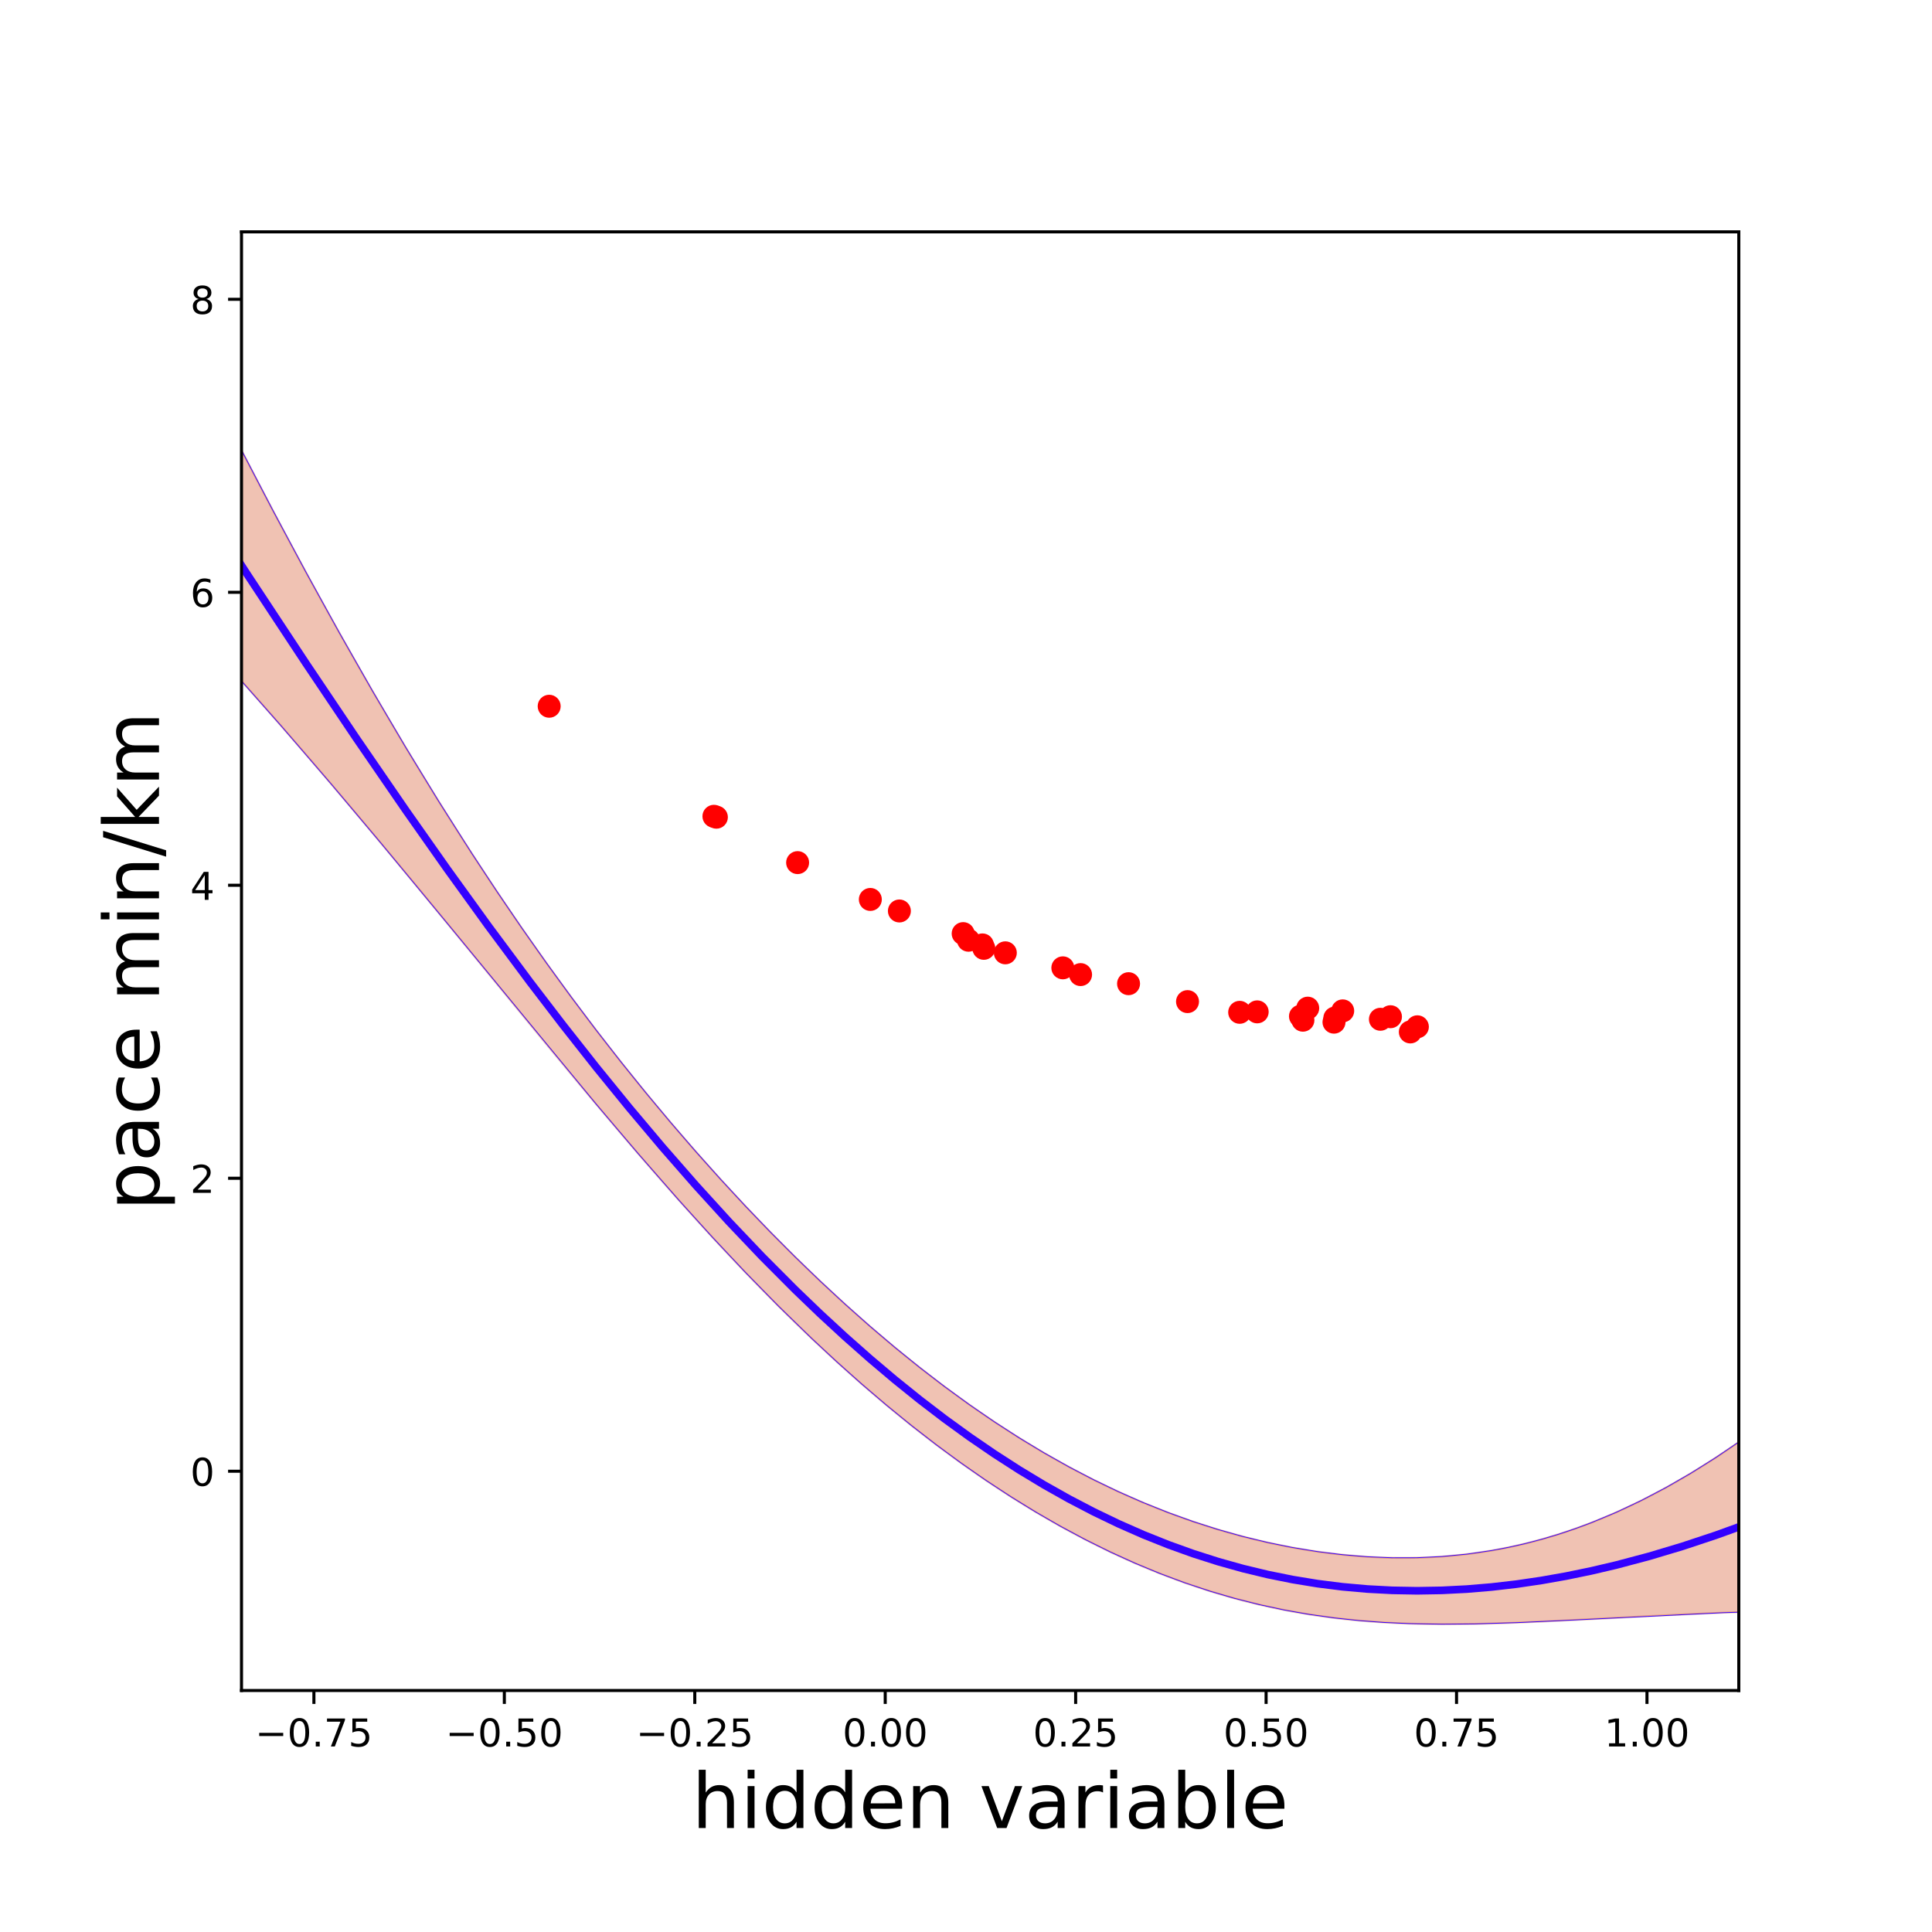 <?xml version="1.0" encoding="utf-8" standalone="no"?>
<!DOCTYPE svg PUBLIC "-//W3C//DTD SVG 1.1//EN"
  "http://www.w3.org/Graphics/SVG/1.1/DTD/svg11.dtd">
<!-- Created with matplotlib (http://matplotlib.org/) -->
<svg height="504pt" version="1.1" viewBox="0 0 504 504" width="504pt" xmlns="http://www.w3.org/2000/svg" xmlns:xlink="http://www.w3.org/1999/xlink">
 <defs>
  <style type="text/css">
*{stroke-linecap:butt;stroke-linejoin:round;}
  </style>
 </defs>
 <g id="figure_1">
  <g id="patch_1">
   <path d="M 0 504 
L 504 504 
L 504 0 
L 0 0 
z
" style="fill:none;"/>
  </g>
  <g id="axes_1">
   <g id="patch_2">
    <path d="M 63 441 
L 453.6 441 
L 453.6 60.48 
L 63 60.48 
z
" style="fill:none;"/>
   </g>
   <g id="patch_3">
    <path clip-path="url(#p767d18c2e3)" d="M 43.128 77.776 
L 45.291 82.191 
L 47.453 86.583 
L 49.616 90.951 
L 51.778 95.294 
L 53.941 99.613 
L 56.103 103.907 
L 58.266 108.175 
L 60.428 112.418 
L 62.591 116.635 
L 64.753 120.826 
L 66.916 124.989 
L 69.079 129.126 
L 71.241 133.235 
L 73.404 137.316 
L 75.566 141.369 
L 77.729 145.393 
L 79.891 149.388 
L 82.054 153.354 
L 84.216 157.29 
L 86.379 161.197 
L 88.541 165.073 
L 90.704 168.918 
L 92.866 172.732 
L 95.029 176.515 
L 97.191 180.266 
L 99.354 183.985 
L 101.516 187.672 
L 103.679 191.326 
L 105.842 194.947 
L 108.004 198.535 
L 110.167 202.089 
L 112.329 205.61 
L 114.492 209.096 
L 116.654 212.549 
L 118.817 215.967 
L 120.979 219.351 
L 123.142 222.7 
L 125.304 226.014 
L 127.467 229.293 
L 129.629 232.537 
L 131.792 235.747 
L 133.954 238.922 
L 136.117 242.061 
L 138.28 245.167 
L 140.442 248.237 
L 142.605 251.274 
L 144.767 254.276 
L 146.93 257.245 
L 149.092 260.18 
L 151.255 263.081 
L 153.417 265.95 
L 155.58 268.786 
L 157.742 271.59 
L 159.905 274.362 
L 162.067 277.103 
L 164.23 279.813 
L 166.392 282.492 
L 168.555 285.141 
L 170.717 287.759 
L 172.88 290.349 
L 175.043 292.908 
L 177.205 295.439 
L 179.368 297.941 
L 181.53 300.415 
L 183.693 302.86 
L 185.855 305.277 
L 188.018 307.667 
L 190.18 310.028 
L 192.343 312.362 
L 194.505 314.669 
L 196.668 316.948 
L 198.83 319.199 
L 200.993 321.424 
L 203.155 323.621 
L 205.318 325.79 
L 207.481 327.932 
L 209.643 330.047 
L 211.806 332.134 
L 213.968 334.193 
L 216.131 336.225 
L 218.293 338.229 
L 220.456 340.206 
L 222.618 342.154 
L 224.781 344.074 
L 226.943 345.966 
L 229.106 347.83 
L 231.268 349.665 
L 233.431 351.472 
L 235.593 353.25 
L 237.756 355 
L 239.918 356.72 
L 242.081 358.412 
L 244.244 360.074 
L 246.406 361.707 
L 248.569 363.311 
L 250.731 364.885 
L 252.894 366.43 
L 255.056 367.946 
L 257.219 369.431 
L 259.381 370.887 
L 261.544 372.313 
L 263.706 373.71 
L 265.869 375.077 
L 268.031 376.413 
L 270.194 377.72 
L 272.356 378.997 
L 274.519 380.245 
L 276.682 381.462 
L 278.844 382.65 
L 281.007 383.807 
L 283.169 384.936 
L 285.332 386.034 
L 287.494 387.103 
L 289.657 388.142 
L 291.819 389.152 
L 293.982 390.132 
L 296.144 391.084 
L 298.307 392.006 
L 300.469 392.898 
L 302.632 393.762 
L 304.794 394.597 
L 306.957 395.403 
L 309.119 396.18 
L 311.282 396.929 
L 313.445 397.649 
L 315.607 398.341 
L 317.77 399.004 
L 319.932 399.639 
L 322.095 400.246 
L 324.257 400.825 
L 326.42 401.375 
L 328.582 401.898 
L 330.745 402.392 
L 332.907 402.858 
L 335.07 403.296 
L 337.232 403.706 
L 339.395 404.087 
L 341.557 404.441 
L 343.72 404.765 
L 345.883 405.062 
L 348.045 405.329 
L 350.208 405.567 
L 352.37 405.777 
L 354.533 405.956 
L 356.695 406.106 
L 358.858 406.226 
L 361.02 406.315 
L 363.183 406.373 
L 365.345 406.4 
L 367.508 406.395 
L 369.67 406.358 
L 371.833 406.288 
L 373.995 406.184 
L 376.158 406.047 
L 378.32 405.875 
L 380.483 405.668 
L 382.646 405.425 
L 384.808 405.147 
L 386.971 404.831 
L 389.133 404.479 
L 391.296 404.089 
L 393.458 403.661 
L 395.621 403.195 
L 397.783 402.69 
L 399.946 402.146 
L 402.108 401.562 
L 404.271 400.939 
L 406.433 400.277 
L 408.596 399.575 
L 410.758 398.834 
L 412.921 398.052 
L 415.084 397.232 
L 417.246 396.371 
L 419.409 395.471 
L 421.571 394.532 
L 423.734 393.554 
L 425.896 392.536 
L 428.059 391.48 
L 430.221 390.386 
L 432.384 389.253 
L 434.546 388.082 
L 436.709 386.874 
L 438.871 385.628 
L 441.034 384.345 
L 443.196 383.025 
L 445.359 381.668 
L 447.521 380.275 
L 449.684 378.845 
L 451.847 377.38 
L 454.009 375.879 
L 456.172 374.344 
L 458.334 372.773 
L 460.497 371.167 
L 462.659 369.527 
L 464.822 367.853 
L 466.984 366.145 
L 469.147 364.403 
L 471.309 362.628 
L 473.472 360.82 
L 473.472 420.086 
L 471.309 420.111 
L 469.147 420.142 
L 466.984 420.181 
L 464.822 420.226 
L 462.659 420.277 
L 460.497 420.334 
L 458.334 420.397 
L 456.172 420.465 
L 454.009 420.539 
L 451.847 420.617 
L 449.684 420.699 
L 447.521 420.786 
L 445.359 420.876 
L 443.196 420.97 
L 441.034 421.067 
L 438.871 421.167 
L 436.709 421.27 
L 434.546 421.375 
L 432.384 421.483 
L 430.221 421.592 
L 428.059 421.703 
L 425.896 421.815 
L 423.734 421.928 
L 421.571 422.041 
L 419.409 422.155 
L 417.246 422.269 
L 415.084 422.382 
L 412.921 422.495 
L 410.758 422.606 
L 408.596 422.715 
L 406.433 422.822 
L 404.271 422.926 
L 402.108 423.027 
L 399.946 423.124 
L 397.783 423.216 
L 395.621 423.303 
L 393.458 423.383 
L 391.296 423.457 
L 389.133 423.523 
L 386.971 423.58 
L 384.808 423.628 
L 382.646 423.665 
L 380.483 423.69 
L 378.32 423.704 
L 376.158 423.704 
L 373.995 423.689 
L 371.833 423.659 
L 369.67 423.613 
L 367.508 423.55 
L 365.345 423.469 
L 363.183 423.369 
L 361.02 423.249 
L 358.858 423.108 
L 356.695 422.946 
L 354.533 422.762 
L 352.37 422.555 
L 350.208 422.325 
L 348.045 422.07 
L 345.883 421.792 
L 343.72 421.488 
L 341.557 421.158 
L 339.395 420.803 
L 337.232 420.421 
L 335.07 420.012 
L 332.907 419.576 
L 330.745 419.113 
L 328.582 418.622 
L 326.42 418.103 
L 324.257 417.556 
L 322.095 416.981 
L 319.932 416.377 
L 317.77 415.744 
L 315.607 415.083 
L 313.445 414.393 
L 311.282 413.673 
L 309.119 412.925 
L 306.957 412.148 
L 304.794 411.341 
L 302.632 410.505 
L 300.469 409.64 
L 298.307 408.745 
L 296.144 407.821 
L 293.982 406.868 
L 291.819 405.886 
L 289.657 404.874 
L 287.494 403.833 
L 285.332 402.763 
L 283.169 401.663 
L 281.007 400.534 
L 278.844 399.376 
L 276.682 398.189 
L 274.519 396.973 
L 272.356 395.728 
L 270.194 394.453 
L 268.031 393.15 
L 265.869 391.817 
L 263.706 390.456 
L 261.544 389.066 
L 259.381 387.646 
L 257.219 386.198 
L 255.056 384.721 
L 252.894 383.216 
L 250.731 381.681 
L 248.569 380.118 
L 246.406 378.526 
L 244.244 376.906 
L 242.081 375.257 
L 239.918 373.58 
L 237.756 371.874 
L 235.593 370.14 
L 233.431 368.377 
L 231.268 366.587 
L 229.106 364.768 
L 226.943 362.921 
L 224.781 361.047 
L 222.618 359.145 
L 220.456 357.215 
L 218.293 355.258 
L 216.131 353.273 
L 213.968 351.262 
L 211.806 349.224 
L 209.643 347.159 
L 207.481 345.067 
L 205.318 342.95 
L 203.155 340.807 
L 200.993 338.638 
L 198.83 336.444 
L 196.668 334.225 
L 194.505 331.982 
L 192.343 329.716 
L 190.18 327.425 
L 188.018 325.112 
L 185.855 322.777 
L 183.693 320.419 
L 181.53 318.041 
L 179.368 315.642 
L 177.205 313.223 
L 175.043 310.785 
L 172.88 308.329 
L 170.717 305.855 
L 168.555 303.364 
L 166.392 300.857 
L 164.23 298.336 
L 162.067 295.8 
L 159.905 293.251 
L 157.742 290.689 
L 155.58 288.116 
L 153.417 285.533 
L 151.255 282.94 
L 149.092 280.338 
L 146.93 277.729 
L 144.767 275.113 
L 142.605 272.491 
L 140.442 269.864 
L 138.28 267.232 
L 136.117 264.597 
L 133.954 261.96 
L 131.792 259.321 
L 129.629 256.68 
L 127.467 254.04 
L 125.304 251.399 
L 123.142 248.759 
L 120.979 246.121 
L 118.817 243.484 
L 116.654 240.851 
L 114.492 238.22 
L 112.329 235.593 
L 110.167 232.97 
L 108.004 230.351 
L 105.842 227.738 
L 103.679 225.13 
L 101.516 222.528 
L 99.354 219.933 
L 97.191 217.344 
L 95.029 214.763 
L 92.866 212.189 
L 90.704 209.623 
L 88.541 207.066 
L 86.379 204.518 
L 84.216 201.98 
L 82.054 199.451 
L 79.891 196.932 
L 77.729 194.425 
L 75.566 191.928 
L 73.404 189.443 
L 71.241 186.97 
L 69.079 184.509 
L 66.916 182.061 
L 64.753 179.627 
L 62.591 177.206 
L 60.428 174.8 
L 58.266 172.408 
L 56.103 170.031 
L 53.941 167.67 
L 51.778 165.325 
L 49.616 162.997 
L 47.453 160.685 
L 45.291 158.391 
L 43.128 156.115 
z
" style="fill:#cc3300;opacity:0.3;stroke:#cc3300;stroke-linejoin:miter;stroke-width:0.5;"/>
   </g>
   <g id="matplotlib.axis_1">
    <g id="xtick_1">
     <g id="line2d_1">
      <defs>
       <path d="M 0 0 
L 0 3.5 
" id="m3e11eb0329" style="stroke:#000000;stroke-width:0.8;"/>
      </defs>
      <g>
       <use style="stroke:#000000;stroke-width:0.8;" x="81.888" xlink:href="#m3e11eb0329" y="441"/>
      </g>
     </g>
     <g id="text_1">
      <!-- −0.75 -->
      <defs>
       <path d="M 10.594 35.5 
L 73.188 35.5 
L 73.188 27.203 
L 10.594 27.203 
z
" id="DejaVuSans-2212"/>
       <path d="M 31.781 66.406 
Q 24.172 66.406 20.328 58.906 
Q 16.5 51.422 16.5 36.375 
Q 16.5 21.391 20.328 13.891 
Q 24.172 6.391 31.781 6.391 
Q 39.453 6.391 43.281 13.891 
Q 47.125 21.391 47.125 36.375 
Q 47.125 51.422 43.281 58.906 
Q 39.453 66.406 31.781 66.406 
z
M 31.781 74.219 
Q 44.047 74.219 50.516 64.516 
Q 56.984 54.828 56.984 36.375 
Q 56.984 17.969 50.516 8.266 
Q 44.047 -1.422 31.781 -1.422 
Q 19.531 -1.422 13.062 8.266 
Q 6.594 17.969 6.594 36.375 
Q 6.594 54.828 13.062 64.516 
Q 19.531 74.219 31.781 74.219 
z
" id="DejaVuSans-30"/>
       <path d="M 10.688 12.406 
L 21 12.406 
L 21 0 
L 10.688 0 
z
" id="DejaVuSans-2e"/>
       <path d="M 8.203 72.906 
L 55.078 72.906 
L 55.078 68.703 
L 28.609 0 
L 18.312 0 
L 43.219 64.594 
L 8.203 64.594 
z
" id="DejaVuSans-37"/>
       <path d="M 10.797 72.906 
L 49.516 72.906 
L 49.516 64.594 
L 19.828 64.594 
L 19.828 46.734 
Q 21.969 47.469 24.109 47.828 
Q 26.266 48.188 28.422 48.188 
Q 40.625 48.188 47.75 41.5 
Q 54.891 34.812 54.891 23.391 
Q 54.891 11.625 47.562 5.094 
Q 40.234 -1.422 26.906 -1.422 
Q 22.312 -1.422 17.547 -0.641 
Q 12.797 0.141 7.719 1.703 
L 7.719 11.625 
Q 12.109 9.234 16.797 8.062 
Q 21.484 6.891 26.703 6.891 
Q 35.156 6.891 40.078 11.328 
Q 45.016 15.766 45.016 23.391 
Q 45.016 31 40.078 35.438 
Q 35.156 39.891 26.703 39.891 
Q 22.75 39.891 18.812 39.016 
Q 14.891 38.141 10.797 36.281 
z
" id="DejaVuSans-35"/>
      </defs>
      <g transform="translate(66.565 455.598)scale(0.1 -0.1)">
       <use xlink:href="#DejaVuSans-2212"/>
       <use x="83.789" xlink:href="#DejaVuSans-30"/>
       <use x="147.412" xlink:href="#DejaVuSans-2e"/>
       <use x="179.199" xlink:href="#DejaVuSans-37"/>
       <use x="242.822" xlink:href="#DejaVuSans-35"/>
      </g>
     </g>
    </g>
    <g id="xtick_2">
     <g id="line2d_2">
      <g>
       <use style="stroke:#000000;stroke-width:0.8;" x="131.568" xlink:href="#m3e11eb0329" y="441"/>
      </g>
     </g>
     <g id="text_2">
      <!-- −0.50 -->
      <g transform="translate(116.245 455.598)scale(0.1 -0.1)">
       <use xlink:href="#DejaVuSans-2212"/>
       <use x="83.789" xlink:href="#DejaVuSans-30"/>
       <use x="147.412" xlink:href="#DejaVuSans-2e"/>
       <use x="179.199" xlink:href="#DejaVuSans-35"/>
       <use x="242.822" xlink:href="#DejaVuSans-30"/>
      </g>
     </g>
    </g>
    <g id="xtick_3">
     <g id="line2d_3">
      <g>
       <use style="stroke:#000000;stroke-width:0.8;" x="181.247" xlink:href="#m3e11eb0329" y="441"/>
      </g>
     </g>
     <g id="text_3">
      <!-- −0.25 -->
      <defs>
       <path d="M 19.188 8.297 
L 53.609 8.297 
L 53.609 0 
L 7.328 0 
L 7.328 8.297 
Q 12.938 14.109 22.625 23.891 
Q 32.328 33.688 34.812 36.531 
Q 39.547 41.844 41.422 45.531 
Q 43.312 49.219 43.312 52.781 
Q 43.312 58.594 39.234 62.25 
Q 35.156 65.922 28.609 65.922 
Q 23.969 65.922 18.812 64.312 
Q 13.672 62.703 7.812 59.422 
L 7.812 69.391 
Q 13.766 71.781 18.938 73 
Q 24.125 74.219 28.422 74.219 
Q 39.75 74.219 46.484 68.547 
Q 53.219 62.891 53.219 53.422 
Q 53.219 48.922 51.531 44.891 
Q 49.859 40.875 45.406 35.406 
Q 44.188 33.984 37.641 27.219 
Q 31.109 20.453 19.188 8.297 
z
" id="DejaVuSans-32"/>
      </defs>
      <g transform="translate(165.925 455.598)scale(0.1 -0.1)">
       <use xlink:href="#DejaVuSans-2212"/>
       <use x="83.789" xlink:href="#DejaVuSans-30"/>
       <use x="147.412" xlink:href="#DejaVuSans-2e"/>
       <use x="179.199" xlink:href="#DejaVuSans-32"/>
       <use x="242.822" xlink:href="#DejaVuSans-35"/>
      </g>
     </g>
    </g>
    <g id="xtick_4">
     <g id="line2d_4">
      <g>
       <use style="stroke:#000000;stroke-width:0.8;" x="230.927" xlink:href="#m3e11eb0329" y="441"/>
      </g>
     </g>
     <g id="text_4">
      <!-- 0.00 -->
      <g transform="translate(219.794 455.598)scale(0.1 -0.1)">
       <use xlink:href="#DejaVuSans-30"/>
       <use x="63.623" xlink:href="#DejaVuSans-2e"/>
       <use x="95.41" xlink:href="#DejaVuSans-30"/>
       <use x="159.033" xlink:href="#DejaVuSans-30"/>
      </g>
     </g>
    </g>
    <g id="xtick_5">
     <g id="line2d_5">
      <g>
       <use style="stroke:#000000;stroke-width:0.8;" x="280.607" xlink:href="#m3e11eb0329" y="441"/>
      </g>
     </g>
     <g id="text_5">
      <!-- 0.25 -->
      <g transform="translate(269.474 455.598)scale(0.1 -0.1)">
       <use xlink:href="#DejaVuSans-30"/>
       <use x="63.623" xlink:href="#DejaVuSans-2e"/>
       <use x="95.41" xlink:href="#DejaVuSans-32"/>
       <use x="159.033" xlink:href="#DejaVuSans-35"/>
      </g>
     </g>
    </g>
    <g id="xtick_6">
     <g id="line2d_6">
      <g>
       <use style="stroke:#000000;stroke-width:0.8;" x="330.286" xlink:href="#m3e11eb0329" y="441"/>
      </g>
     </g>
     <g id="text_6">
      <!-- 0.50 -->
      <g transform="translate(319.153 455.598)scale(0.1 -0.1)">
       <use xlink:href="#DejaVuSans-30"/>
       <use x="63.623" xlink:href="#DejaVuSans-2e"/>
       <use x="95.41" xlink:href="#DejaVuSans-35"/>
       <use x="159.033" xlink:href="#DejaVuSans-30"/>
      </g>
     </g>
    </g>
    <g id="xtick_7">
     <g id="line2d_7">
      <g>
       <use style="stroke:#000000;stroke-width:0.8;" x="379.966" xlink:href="#m3e11eb0329" y="441"/>
      </g>
     </g>
     <g id="text_7">
      <!-- 0.75 -->
      <g transform="translate(368.833 455.598)scale(0.1 -0.1)">
       <use xlink:href="#DejaVuSans-30"/>
       <use x="63.623" xlink:href="#DejaVuSans-2e"/>
       <use x="95.41" xlink:href="#DejaVuSans-37"/>
       <use x="159.033" xlink:href="#DejaVuSans-35"/>
      </g>
     </g>
    </g>
    <g id="xtick_8">
     <g id="line2d_8">
      <g>
       <use style="stroke:#000000;stroke-width:0.8;" x="429.646" xlink:href="#m3e11eb0329" y="441"/>
      </g>
     </g>
     <g id="text_8">
      <!-- 1.00 -->
      <defs>
       <path d="M 12.406 8.297 
L 28.516 8.297 
L 28.516 63.922 
L 10.984 60.406 
L 10.984 69.391 
L 28.422 72.906 
L 38.281 72.906 
L 38.281 8.297 
L 54.391 8.297 
L 54.391 0 
L 12.406 0 
z
" id="DejaVuSans-31"/>
      </defs>
      <g transform="translate(418.513 455.598)scale(0.1 -0.1)">
       <use xlink:href="#DejaVuSans-31"/>
       <use x="63.623" xlink:href="#DejaVuSans-2e"/>
       <use x="95.41" xlink:href="#DejaVuSans-30"/>
       <use x="159.033" xlink:href="#DejaVuSans-30"/>
      </g>
     </g>
    </g>
    <g id="text_9">
     <!-- hidden variable -->
     <defs>
      <path d="M 54.891 33.016 
L 54.891 0 
L 45.906 0 
L 45.906 32.719 
Q 45.906 40.484 42.875 44.328 
Q 39.844 48.188 33.797 48.188 
Q 26.516 48.188 22.312 43.547 
Q 18.109 38.922 18.109 30.906 
L 18.109 0 
L 9.078 0 
L 9.078 75.984 
L 18.109 75.984 
L 18.109 46.188 
Q 21.344 51.125 25.703 53.562 
Q 30.078 56 35.797 56 
Q 45.219 56 50.047 50.172 
Q 54.891 44.344 54.891 33.016 
z
" id="DejaVuSans-68"/>
      <path d="M 9.422 54.688 
L 18.406 54.688 
L 18.406 0 
L 9.422 0 
z
M 9.422 75.984 
L 18.406 75.984 
L 18.406 64.594 
L 9.422 64.594 
z
" id="DejaVuSans-69"/>
      <path d="M 45.406 46.391 
L 45.406 75.984 
L 54.391 75.984 
L 54.391 0 
L 45.406 0 
L 45.406 8.203 
Q 42.578 3.328 38.25 0.953 
Q 33.938 -1.422 27.875 -1.422 
Q 17.969 -1.422 11.734 6.484 
Q 5.516 14.406 5.516 27.297 
Q 5.516 40.188 11.734 48.094 
Q 17.969 56 27.875 56 
Q 33.938 56 38.25 53.625 
Q 42.578 51.266 45.406 46.391 
z
M 14.797 27.297 
Q 14.797 17.391 18.875 11.75 
Q 22.953 6.109 30.078 6.109 
Q 37.203 6.109 41.297 11.75 
Q 45.406 17.391 45.406 27.297 
Q 45.406 37.203 41.297 42.844 
Q 37.203 48.484 30.078 48.484 
Q 22.953 48.484 18.875 42.844 
Q 14.797 37.203 14.797 27.297 
z
" id="DejaVuSans-64"/>
      <path d="M 56.203 29.594 
L 56.203 25.203 
L 14.891 25.203 
Q 15.484 15.922 20.484 11.062 
Q 25.484 6.203 34.422 6.203 
Q 39.594 6.203 44.453 7.469 
Q 49.312 8.734 54.109 11.281 
L 54.109 2.781 
Q 49.266 0.734 44.188 -0.344 
Q 39.109 -1.422 33.891 -1.422 
Q 20.797 -1.422 13.156 6.188 
Q 5.516 13.812 5.516 26.812 
Q 5.516 40.234 12.766 48.109 
Q 20.016 56 32.328 56 
Q 43.359 56 49.781 48.891 
Q 56.203 41.797 56.203 29.594 
z
M 47.219 32.234 
Q 47.125 39.594 43.094 43.984 
Q 39.062 48.391 32.422 48.391 
Q 24.906 48.391 20.391 44.141 
Q 15.875 39.891 15.188 32.172 
z
" id="DejaVuSans-65"/>
      <path d="M 54.891 33.016 
L 54.891 0 
L 45.906 0 
L 45.906 32.719 
Q 45.906 40.484 42.875 44.328 
Q 39.844 48.188 33.797 48.188 
Q 26.516 48.188 22.312 43.547 
Q 18.109 38.922 18.109 30.906 
L 18.109 0 
L 9.078 0 
L 9.078 54.688 
L 18.109 54.688 
L 18.109 46.188 
Q 21.344 51.125 25.703 53.562 
Q 30.078 56 35.797 56 
Q 45.219 56 50.047 50.172 
Q 54.891 44.344 54.891 33.016 
z
" id="DejaVuSans-6e"/>
      <path id="DejaVuSans-20"/>
      <path d="M 2.984 54.688 
L 12.5 54.688 
L 29.594 8.797 
L 46.688 54.688 
L 56.203 54.688 
L 35.688 0 
L 23.484 0 
z
" id="DejaVuSans-76"/>
      <path d="M 34.281 27.484 
Q 23.391 27.484 19.188 25 
Q 14.984 22.516 14.984 16.5 
Q 14.984 11.719 18.141 8.906 
Q 21.297 6.109 26.703 6.109 
Q 34.188 6.109 38.703 11.406 
Q 43.219 16.703 43.219 25.484 
L 43.219 27.484 
z
M 52.203 31.203 
L 52.203 0 
L 43.219 0 
L 43.219 8.297 
Q 40.141 3.328 35.547 0.953 
Q 30.953 -1.422 24.312 -1.422 
Q 15.922 -1.422 10.953 3.297 
Q 6 8.016 6 15.922 
Q 6 25.141 12.172 29.828 
Q 18.359 34.516 30.609 34.516 
L 43.219 34.516 
L 43.219 35.406 
Q 43.219 41.609 39.141 45 
Q 35.062 48.391 27.688 48.391 
Q 23 48.391 18.547 47.266 
Q 14.109 46.141 10.016 43.891 
L 10.016 52.203 
Q 14.938 54.109 19.578 55.047 
Q 24.219 56 28.609 56 
Q 40.484 56 46.344 49.844 
Q 52.203 43.703 52.203 31.203 
z
" id="DejaVuSans-61"/>
      <path d="M 41.109 46.297 
Q 39.594 47.172 37.812 47.578 
Q 36.031 48 33.891 48 
Q 26.266 48 22.188 43.047 
Q 18.109 38.094 18.109 28.812 
L 18.109 0 
L 9.078 0 
L 9.078 54.688 
L 18.109 54.688 
L 18.109 46.188 
Q 20.953 51.172 25.484 53.578 
Q 30.031 56 36.531 56 
Q 37.453 56 38.578 55.875 
Q 39.703 55.766 41.062 55.516 
z
" id="DejaVuSans-72"/>
      <path d="M 48.688 27.297 
Q 48.688 37.203 44.609 42.844 
Q 40.531 48.484 33.406 48.484 
Q 26.266 48.484 22.188 42.844 
Q 18.109 37.203 18.109 27.297 
Q 18.109 17.391 22.188 11.75 
Q 26.266 6.109 33.406 6.109 
Q 40.531 6.109 44.609 11.75 
Q 48.688 17.391 48.688 27.297 
z
M 18.109 46.391 
Q 20.953 51.266 25.266 53.625 
Q 29.594 56 35.594 56 
Q 45.562 56 51.781 48.094 
Q 58.016 40.188 58.016 27.297 
Q 58.016 14.406 51.781 6.484 
Q 45.562 -1.422 35.594 -1.422 
Q 29.594 -1.422 25.266 0.953 
Q 20.953 3.328 18.109 8.203 
L 18.109 0 
L 9.078 0 
L 9.078 75.984 
L 18.109 75.984 
z
" id="DejaVuSans-62"/>
      <path d="M 9.422 75.984 
L 18.406 75.984 
L 18.406 0 
L 9.422 0 
z
" id="DejaVuSans-6c"/>
     </defs>
     <g transform="translate(180.475 476.875)scale(0.2 -0.2)">
      <use xlink:href="#DejaVuSans-68"/>
      <use x="63.379" xlink:href="#DejaVuSans-69"/>
      <use x="91.162" xlink:href="#DejaVuSans-64"/>
      <use x="154.639" xlink:href="#DejaVuSans-64"/>
      <use x="218.115" xlink:href="#DejaVuSans-65"/>
      <use x="279.639" xlink:href="#DejaVuSans-6e"/>
      <use x="343.018" xlink:href="#DejaVuSans-20"/>
      <use x="374.805" xlink:href="#DejaVuSans-76"/>
      <use x="433.984" xlink:href="#DejaVuSans-61"/>
      <use x="495.264" xlink:href="#DejaVuSans-72"/>
      <use x="536.377" xlink:href="#DejaVuSans-69"/>
      <use x="564.16" xlink:href="#DejaVuSans-61"/>
      <use x="625.439" xlink:href="#DejaVuSans-62"/>
      <use x="688.916" xlink:href="#DejaVuSans-6c"/>
      <use x="716.699" xlink:href="#DejaVuSans-65"/>
     </g>
    </g>
   </g>
   <g id="matplotlib.axis_2">
    <g id="ytick_1">
     <g id="line2d_9">
      <defs>
       <path d="M 0 0 
L -3.5 0 
" id="mf66a5e2303" style="stroke:#000000;stroke-width:0.8;"/>
      </defs>
      <g>
       <use style="stroke:#000000;stroke-width:0.8;" x="63" xlink:href="#mf66a5e2303" y="383.8"/>
      </g>
     </g>
     <g id="text_10">
      <!-- 0 -->
      <g transform="translate(49.638 387.599)scale(0.1 -0.1)">
       <use xlink:href="#DejaVuSans-30"/>
      </g>
     </g>
    </g>
    <g id="ytick_2">
     <g id="line2d_10">
      <g>
       <use style="stroke:#000000;stroke-width:0.8;" x="63" xlink:href="#mf66a5e2303" y="307.371"/>
      </g>
     </g>
     <g id="text_11">
      <!-- 2 -->
      <g transform="translate(49.638 311.17)scale(0.1 -0.1)">
       <use xlink:href="#DejaVuSans-32"/>
      </g>
     </g>
    </g>
    <g id="ytick_3">
     <g id="line2d_11">
      <g>
       <use style="stroke:#000000;stroke-width:0.8;" x="63" xlink:href="#mf66a5e2303" y="230.941"/>
      </g>
     </g>
     <g id="text_12">
      <!-- 4 -->
      <defs>
       <path d="M 37.797 64.312 
L 12.891 25.391 
L 37.797 25.391 
z
M 35.203 72.906 
L 47.609 72.906 
L 47.609 25.391 
L 58.016 25.391 
L 58.016 17.188 
L 47.609 17.188 
L 47.609 0 
L 37.797 0 
L 37.797 17.188 
L 4.891 17.188 
L 4.891 26.703 
z
" id="DejaVuSans-34"/>
      </defs>
      <g transform="translate(49.638 234.74)scale(0.1 -0.1)">
       <use xlink:href="#DejaVuSans-34"/>
      </g>
     </g>
    </g>
    <g id="ytick_4">
     <g id="line2d_12">
      <g>
       <use style="stroke:#000000;stroke-width:0.8;" x="63" xlink:href="#mf66a5e2303" y="154.511"/>
      </g>
     </g>
     <g id="text_13">
      <!-- 6 -->
      <defs>
       <path d="M 33.016 40.375 
Q 26.375 40.375 22.484 35.828 
Q 18.609 31.297 18.609 23.391 
Q 18.609 15.531 22.484 10.953 
Q 26.375 6.391 33.016 6.391 
Q 39.656 6.391 43.531 10.953 
Q 47.406 15.531 47.406 23.391 
Q 47.406 31.297 43.531 35.828 
Q 39.656 40.375 33.016 40.375 
z
M 52.594 71.297 
L 52.594 62.312 
Q 48.875 64.062 45.094 64.984 
Q 41.312 65.922 37.594 65.922 
Q 27.828 65.922 22.672 59.328 
Q 17.531 52.734 16.797 39.406 
Q 19.672 43.656 24.016 45.922 
Q 28.375 48.188 33.594 48.188 
Q 44.578 48.188 50.953 41.516 
Q 57.328 34.859 57.328 23.391 
Q 57.328 12.156 50.688 5.359 
Q 44.047 -1.422 33.016 -1.422 
Q 20.359 -1.422 13.672 8.266 
Q 6.984 17.969 6.984 36.375 
Q 6.984 53.656 15.188 63.938 
Q 23.391 74.219 37.203 74.219 
Q 40.922 74.219 44.703 73.484 
Q 48.484 72.75 52.594 71.297 
z
" id="DejaVuSans-36"/>
      </defs>
      <g transform="translate(49.638 158.311)scale(0.1 -0.1)">
       <use xlink:href="#DejaVuSans-36"/>
      </g>
     </g>
    </g>
    <g id="ytick_5">
     <g id="line2d_13">
      <g>
       <use style="stroke:#000000;stroke-width:0.8;" x="63" xlink:href="#mf66a5e2303" y="78.082"/>
      </g>
     </g>
     <g id="text_14">
      <!-- 8 -->
      <defs>
       <path d="M 31.781 34.625 
Q 24.75 34.625 20.719 30.859 
Q 16.703 27.094 16.703 20.516 
Q 16.703 13.922 20.719 10.156 
Q 24.75 6.391 31.781 6.391 
Q 38.812 6.391 42.859 10.172 
Q 46.922 13.969 46.922 20.516 
Q 46.922 27.094 42.891 30.859 
Q 38.875 34.625 31.781 34.625 
z
M 21.922 38.812 
Q 15.578 40.375 12.031 44.719 
Q 8.5 49.078 8.5 55.328 
Q 8.5 64.062 14.719 69.141 
Q 20.953 74.219 31.781 74.219 
Q 42.672 74.219 48.875 69.141 
Q 55.078 64.062 55.078 55.328 
Q 55.078 49.078 51.531 44.719 
Q 48 40.375 41.703 38.812 
Q 48.828 37.156 52.797 32.312 
Q 56.781 27.484 56.781 20.516 
Q 56.781 9.906 50.312 4.234 
Q 43.844 -1.422 31.781 -1.422 
Q 19.734 -1.422 13.25 4.234 
Q 6.781 9.906 6.781 20.516 
Q 6.781 27.484 10.781 32.312 
Q 14.797 37.156 21.922 38.812 
z
M 18.312 54.391 
Q 18.312 48.734 21.844 45.562 
Q 25.391 42.391 31.781 42.391 
Q 38.141 42.391 41.719 45.562 
Q 45.312 48.734 45.312 54.391 
Q 45.312 60.062 41.719 63.234 
Q 38.141 66.406 31.781 66.406 
Q 25.391 66.406 21.844 63.234 
Q 18.312 60.062 18.312 54.391 
z
" id="DejaVuSans-38"/>
      </defs>
      <g transform="translate(49.638 81.881)scale(0.1 -0.1)">
       <use xlink:href="#DejaVuSans-38"/>
      </g>
     </g>
    </g>
    <g id="text_15">
     <!-- pace min/km -->
     <defs>
      <path d="M 18.109 8.203 
L 18.109 -20.797 
L 9.078 -20.797 
L 9.078 54.688 
L 18.109 54.688 
L 18.109 46.391 
Q 20.953 51.266 25.266 53.625 
Q 29.594 56 35.594 56 
Q 45.562 56 51.781 48.094 
Q 58.016 40.188 58.016 27.297 
Q 58.016 14.406 51.781 6.484 
Q 45.562 -1.422 35.594 -1.422 
Q 29.594 -1.422 25.266 0.953 
Q 20.953 3.328 18.109 8.203 
z
M 48.688 27.297 
Q 48.688 37.203 44.609 42.844 
Q 40.531 48.484 33.406 48.484 
Q 26.266 48.484 22.188 42.844 
Q 18.109 37.203 18.109 27.297 
Q 18.109 17.391 22.188 11.75 
Q 26.266 6.109 33.406 6.109 
Q 40.531 6.109 44.609 11.75 
Q 48.688 17.391 48.688 27.297 
z
" id="DejaVuSans-70"/>
      <path d="M 48.781 52.594 
L 48.781 44.188 
Q 44.969 46.297 41.141 47.344 
Q 37.312 48.391 33.406 48.391 
Q 24.656 48.391 19.812 42.844 
Q 14.984 37.312 14.984 27.297 
Q 14.984 17.281 19.812 11.734 
Q 24.656 6.203 33.406 6.203 
Q 37.312 6.203 41.141 7.25 
Q 44.969 8.297 48.781 10.406 
L 48.781 2.094 
Q 45.016 0.344 40.984 -0.531 
Q 36.969 -1.422 32.422 -1.422 
Q 20.062 -1.422 12.781 6.344 
Q 5.516 14.109 5.516 27.297 
Q 5.516 40.672 12.859 48.328 
Q 20.219 56 33.016 56 
Q 37.156 56 41.109 55.141 
Q 45.062 54.297 48.781 52.594 
z
" id="DejaVuSans-63"/>
      <path d="M 52 44.188 
Q 55.375 50.25 60.062 53.125 
Q 64.75 56 71.094 56 
Q 79.641 56 84.281 50.016 
Q 88.922 44.047 88.922 33.016 
L 88.922 0 
L 79.891 0 
L 79.891 32.719 
Q 79.891 40.578 77.094 44.375 
Q 74.312 48.188 68.609 48.188 
Q 61.625 48.188 57.562 43.547 
Q 53.516 38.922 53.516 30.906 
L 53.516 0 
L 44.484 0 
L 44.484 32.719 
Q 44.484 40.625 41.703 44.406 
Q 38.922 48.188 33.109 48.188 
Q 26.219 48.188 22.156 43.531 
Q 18.109 38.875 18.109 30.906 
L 18.109 0 
L 9.078 0 
L 9.078 54.688 
L 18.109 54.688 
L 18.109 46.188 
Q 21.188 51.219 25.484 53.609 
Q 29.781 56 35.688 56 
Q 41.656 56 45.828 52.969 
Q 50 49.953 52 44.188 
z
" id="DejaVuSans-6d"/>
      <path d="M 25.391 72.906 
L 33.688 72.906 
L 8.297 -9.281 
L 0 -9.281 
z
" id="DejaVuSans-2f"/>
      <path d="M 9.078 75.984 
L 18.109 75.984 
L 18.109 31.109 
L 44.922 54.688 
L 56.391 54.688 
L 27.391 29.109 
L 57.625 0 
L 45.906 0 
L 18.109 26.703 
L 18.109 0 
L 9.078 0 
z
" id="DejaVuSans-6b"/>
     </defs>
     <g transform="translate(41.478 315.803)rotate(-90)scale(0.2 -0.2)">
      <use xlink:href="#DejaVuSans-70"/>
      <use x="63.477" xlink:href="#DejaVuSans-61"/>
      <use x="124.756" xlink:href="#DejaVuSans-63"/>
      <use x="179.736" xlink:href="#DejaVuSans-65"/>
      <use x="241.26" xlink:href="#DejaVuSans-20"/>
      <use x="273.047" xlink:href="#DejaVuSans-6d"/>
      <use x="370.459" xlink:href="#DejaVuSans-69"/>
      <use x="398.242" xlink:href="#DejaVuSans-6e"/>
      <use x="461.621" xlink:href="#DejaVuSans-2f"/>
      <use x="495.312" xlink:href="#DejaVuSans-6b"/>
      <use x="553.223" xlink:href="#DejaVuSans-6d"/>
     </g>
    </g>
   </g>
   <g id="line2d_14">
    <defs>
     <path d="M 0 2.5 
C 0.663 2.5 1.299 2.237 1.768 1.768 
C 2.237 1.299 2.5 0.663 2.5 0 
C 2.5 -0.663 2.237 -1.299 1.768 -1.768 
C 1.299 -2.237 0.663 -2.5 0 -2.5 
C -0.663 -2.5 -1.299 -2.237 -1.768 -1.768 
C -2.237 -1.299 -2.5 -0.663 -2.5 0 
C -2.5 0.663 -2.237 1.299 -1.768 1.768 
C -1.299 2.237 -0.663 2.5 0 2.5 
z
" id="m491fd48048" style="stroke:#ff0000;"/>
    </defs>
    <g clip-path="url(#p767d18c2e3)">
     <use style="fill:#ff0000;stroke:#ff0000;" x="186.244" xlink:href="#m491fd48048" y="212.948"/>
     <use style="fill:#ff0000;stroke:#ff0000;" x="186.881" xlink:href="#m491fd48048" y="213.181"/>
     <use style="fill:#ff0000;stroke:#ff0000;" x="143.264" xlink:href="#m491fd48048" y="184.239"/>
     <use style="fill:#ff0000;stroke:#ff0000;" x="208.074" xlink:href="#m491fd48048" y="225.03"/>
     <use style="fill:#ff0000;stroke:#ff0000;" x="227.043" xlink:href="#m491fd48048" y="234.636"/>
     <use style="fill:#ff0000;stroke:#ff0000;" x="256.652" xlink:href="#m491fd48048" y="247.392"/>
     <use style="fill:#ff0000;stroke:#ff0000;" x="234.622" xlink:href="#m491fd48048" y="237.646"/>
     <use style="fill:#ff0000;stroke:#ff0000;" x="252.652" xlink:href="#m491fd48048" y="245.278"/>
     <use style="fill:#ff0000;stroke:#ff0000;" x="256.282" xlink:href="#m491fd48048" y="246.5"/>
     <use style="fill:#ff0000;stroke:#ff0000;" x="262.259" xlink:href="#m491fd48048" y="248.565"/>
     <use style="fill:#ff0000;stroke:#ff0000;" x="251.261" xlink:href="#m491fd48048" y="243.548"/>
     <use style="fill:#ff0000;stroke:#ff0000;" x="281.887" xlink:href="#m491fd48048" y="254.241"/>
     <use style="fill:#ff0000;stroke:#ff0000;" x="277.263" xlink:href="#m491fd48048" y="252.478"/>
     <use style="fill:#ff0000;stroke:#ff0000;" x="309.788" xlink:href="#m491fd48048" y="261.29"/>
     <use style="fill:#ff0000;stroke:#ff0000;" x="323.392" xlink:href="#m491fd48048" y="264.083"/>
     <use style="fill:#ff0000;stroke:#ff0000;" x="294.406" xlink:href="#m491fd48048" y="256.614"/>
     <use style="fill:#ff0000;stroke:#ff0000;" x="327.962" xlink:href="#m491fd48048" y="263.965"/>
     <use style="fill:#ff0000;stroke:#ff0000;" x="339.889" xlink:href="#m491fd48048" y="266.138"/>
     <use style="fill:#ff0000;stroke:#ff0000;" x="339.251" xlink:href="#m491fd48048" y="265.112"/>
     <use style="fill:#ff0000;stroke:#ff0000;" x="347.997" xlink:href="#m491fd48048" y="266.652"/>
     <use style="fill:#ff0000;stroke:#ff0000;" x="348.217" xlink:href="#m491fd48048" y="265.58"/>
     <use style="fill:#ff0000;stroke:#ff0000;" x="341.146" xlink:href="#m491fd48048" y="262.999"/>
     <use style="fill:#ff0000;stroke:#ff0000;" x="350.272" xlink:href="#m491fd48048" y="263.708"/>
     <use style="fill:#ff0000;stroke:#ff0000;" x="360.105" xlink:href="#m491fd48048" y="265.897"/>
     <use style="fill:#ff0000;stroke:#ff0000;" x="362.73" xlink:href="#m491fd48048" y="265.233"/>
     <use style="fill:#ff0000;stroke:#ff0000;" x="367.911" xlink:href="#m491fd48048" y="269.203"/>
     <use style="fill:#ff0000;stroke:#ff0000;" x="369.75" xlink:href="#m491fd48048" y="267.859"/>
    </g>
   </g>
   <g id="line2d_15">
    <path clip-path="url(#p767d18c2e3)" d="M 43.128 116.946 
L 64.753 150.226 
L 79.891 173.16 
L 92.866 192.46 
L 105.842 211.342 
L 116.654 226.7 
L 127.467 241.666 
L 138.28 256.199 
L 146.93 267.487 
L 155.58 278.451 
L 164.23 289.074 
L 172.88 299.339 
L 181.53 309.228 
L 190.18 318.727 
L 198.83 327.822 
L 207.481 336.5 
L 213.968 342.728 
L 220.456 348.71 
L 226.943 354.444 
L 233.431 359.925 
L 239.918 365.15 
L 246.406 370.117 
L 252.894 374.823 
L 259.381 379.267 
L 265.869 383.447 
L 272.356 387.363 
L 278.844 391.013 
L 285.332 394.398 
L 291.819 397.519 
L 298.307 400.375 
L 304.794 402.969 
L 311.282 405.301 
L 317.77 407.374 
L 324.257 409.19 
L 330.745 410.752 
L 337.232 412.063 
L 343.72 413.127 
L 350.208 413.946 
L 356.695 414.526 
L 363.183 414.871 
L 369.67 414.986 
L 376.158 414.875 
L 382.646 414.545 
L 389.133 414.001 
L 395.621 413.249 
L 402.108 412.295 
L 408.596 411.145 
L 415.084 409.807 
L 421.571 408.287 
L 430.221 405.989 
L 438.871 403.398 
L 447.521 400.53 
L 456.172 397.405 
L 464.822 394.039 
L 473.472 390.453 
L 473.472 390.453 
" style="fill:none;stroke:#3300ff;stroke-linecap:square;stroke-width:2;"/>
   </g>
   <g id="line2d_16">
    <path clip-path="url(#p767d18c2e3)" d="M 43.128 77.776 
L 53.941 99.613 
L 62.591 116.635 
L 71.241 133.235 
L 79.891 149.388 
L 88.541 165.073 
L 97.191 180.266 
L 105.842 194.947 
L 114.492 209.096 
L 123.142 222.7 
L 129.629 232.537 
L 136.117 242.061 
L 142.605 251.274 
L 149.092 260.18 
L 155.58 268.786 
L 162.067 277.103 
L 168.555 285.141 
L 175.043 292.908 
L 181.53 300.415 
L 188.018 307.667 
L 194.505 314.669 
L 200.993 321.424 
L 207.481 327.932 
L 213.968 334.193 
L 220.456 340.206 
L 226.943 345.966 
L 233.431 351.472 
L 239.918 356.72 
L 246.406 361.707 
L 252.894 366.43 
L 259.381 370.887 
L 265.869 375.077 
L 272.356 378.997 
L 278.844 382.65 
L 285.332 386.034 
L 291.819 389.152 
L 298.307 392.006 
L 304.794 394.597 
L 311.282 396.929 
L 317.77 399.004 
L 324.257 400.825 
L 330.745 402.392 
L 337.232 403.706 
L 343.72 404.765 
L 350.208 405.567 
L 356.695 406.106 
L 363.183 406.373 
L 369.67 406.358 
L 376.158 406.047 
L 382.646 405.425 
L 389.133 404.479 
L 393.458 403.661 
L 397.783 402.69 
L 402.108 401.562 
L 406.433 400.277 
L 410.758 398.834 
L 415.084 397.232 
L 421.571 394.532 
L 428.059 391.48 
L 434.546 388.082 
L 441.034 384.345 
L 447.521 380.275 
L 454.009 375.879 
L 460.497 371.167 
L 466.984 366.145 
L 473.472 360.82 
L 473.472 360.82 
" style="fill:none;stroke:#3300ff;stroke-linecap:square;stroke-width:0.2;"/>
   </g>
   <g id="line2d_17">
    <path clip-path="url(#p767d18c2e3)" d="M 43.128 156.115 
L 51.778 165.325 
L 62.591 177.206 
L 73.404 189.443 
L 86.379 204.518 
L 99.354 219.933 
L 116.654 240.851 
L 155.58 288.116 
L 166.392 300.857 
L 177.205 313.223 
L 185.855 322.777 
L 194.505 331.982 
L 203.155 340.807 
L 211.806 349.224 
L 218.293 355.258 
L 224.781 361.047 
L 231.268 366.587 
L 237.756 371.874 
L 244.244 376.906 
L 250.731 381.681 
L 257.219 386.198 
L 263.706 390.456 
L 270.194 394.453 
L 276.682 398.189 
L 283.169 401.663 
L 289.657 404.874 
L 296.144 407.821 
L 302.632 410.505 
L 309.119 412.925 
L 315.607 415.083 
L 322.095 416.981 
L 328.582 418.622 
L 335.07 420.012 
L 341.557 421.158 
L 348.045 422.07 
L 354.533 422.762 
L 361.02 423.249 
L 367.508 423.55 
L 376.158 423.704 
L 384.808 423.628 
L 395.621 423.303 
L 410.758 422.606 
L 449.684 420.699 
L 464.822 420.226 
L 473.472 420.086 
L 473.472 420.086 
" style="fill:none;stroke:#3300ff;stroke-linecap:square;stroke-width:0.2;"/>
   </g>
   <g id="patch_4">
    <path d="M 63 441 
L 63 60.48 
" style="fill:none;stroke:#000000;stroke-linecap:square;stroke-linejoin:miter;stroke-width:0.8;"/>
   </g>
   <g id="patch_5">
    <path d="M 453.6 441 
L 453.6 60.48 
" style="fill:none;stroke:#000000;stroke-linecap:square;stroke-linejoin:miter;stroke-width:0.8;"/>
   </g>
   <g id="patch_6">
    <path d="M 63 441 
L 453.6 441 
" style="fill:none;stroke:#000000;stroke-linecap:square;stroke-linejoin:miter;stroke-width:0.8;"/>
   </g>
   <g id="patch_7">
    <path d="M 63 60.48 
L 453.6 60.48 
" style="fill:none;stroke:#000000;stroke-linecap:square;stroke-linejoin:miter;stroke-width:0.8;"/>
   </g>
  </g>
 </g>
 <defs>
  <clipPath id="p767d18c2e3">
   <rect height="380.52" width="390.6" x="63" y="60.48"/>
  </clipPath>
 </defs>
</svg>
